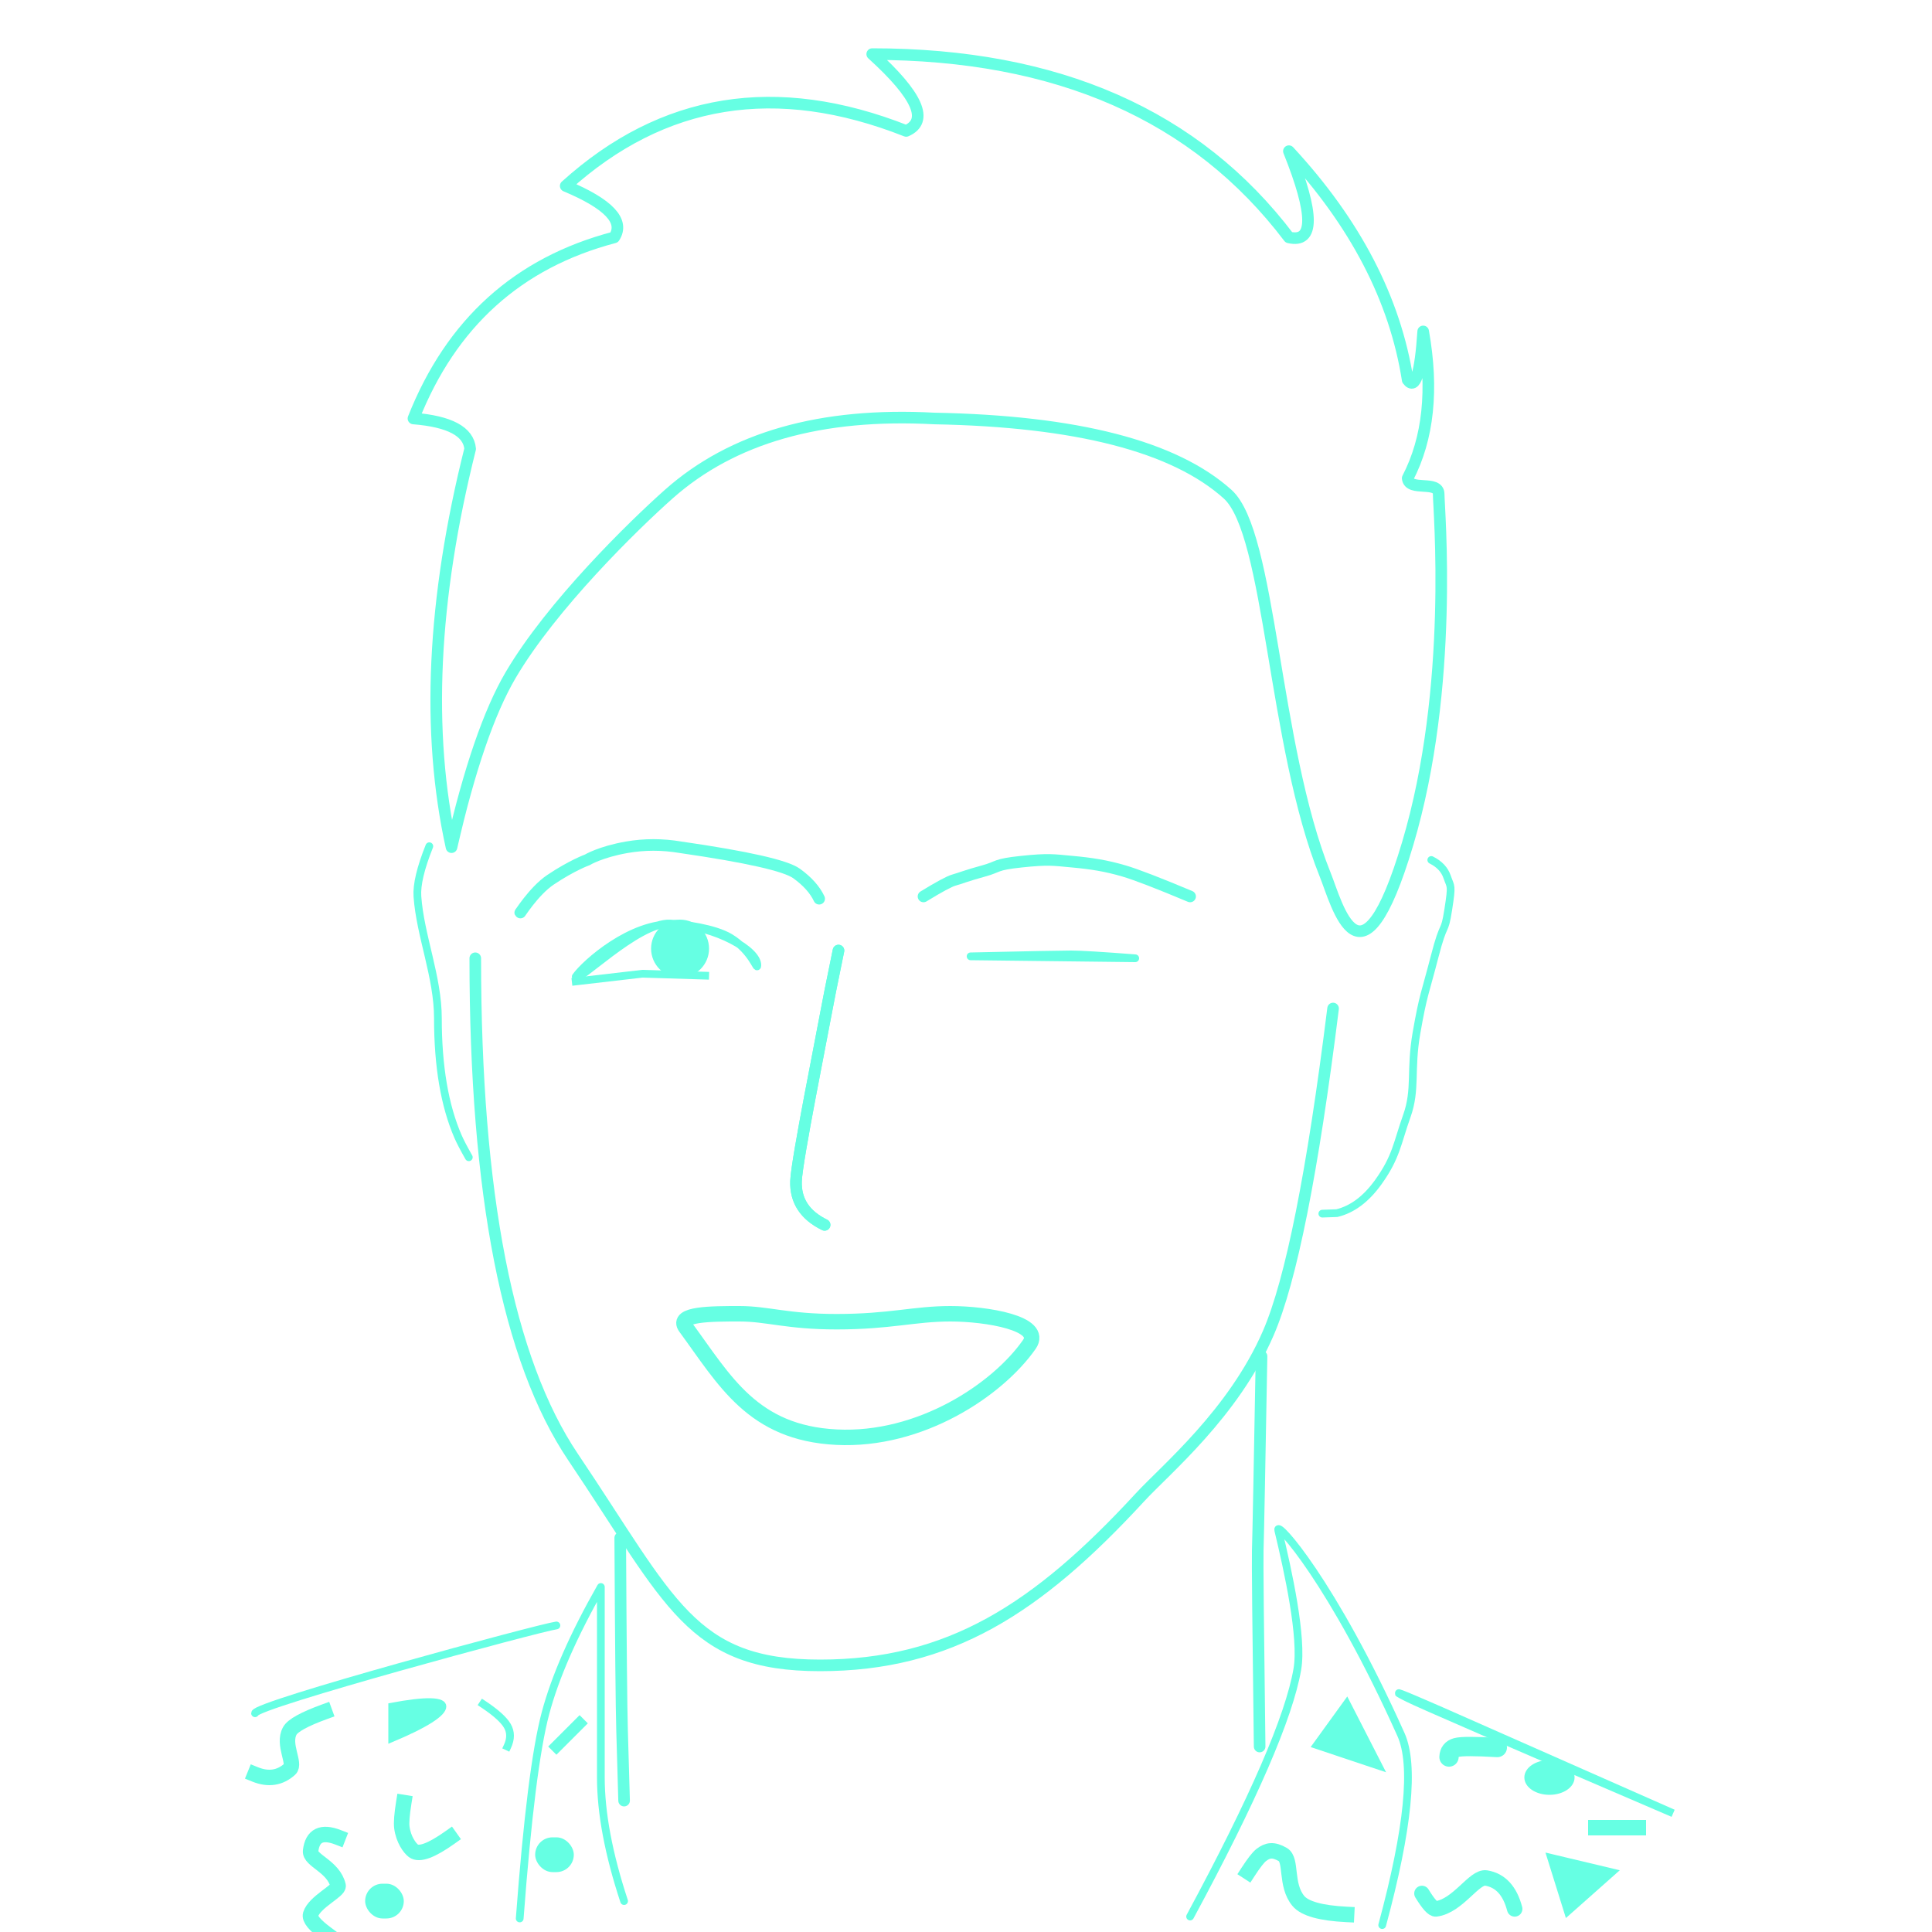 <?xml version="1.0" encoding="UTF-8"?>
<svg width="500px" height="500px" viewBox="0 0 500 500" version="1.1" xmlns="http://www.w3.org/2000/svg" xmlns:xlink="http://www.w3.org/1999/xlink">
    <title>face-wink-dark</title>
    <g id="face-wink-dark" stroke="none" stroke-width="1" fill="none" fill-rule="evenodd">
        <rect id="Rectangle" stroke="#66FFE3" fill="#66FFE3" x="95" y="488" width="9" height="8" rx="4"></rect>
        <rect id="Rectangle" stroke="#66FFE3" fill="#66FFE3" x="139" y="476" width="9" height="8" rx="4"></rect>
        <path d="M123,248 C123,309 131.44,352.036 148.32,377.108 C173.64,414.717 178.77,431 212.217,431 C245.664,431 268.429,416.38 295,387.538 C301.622,380.35 319.23,365.778 328.242,344.991 C334.127,331.418 339.713,303.421 345,261" id="Line-2" stroke="#66FFE3" stroke-width="3" stroke-linecap="round"></path>
        <path d="M364.308,218.335 C376.441,177.641 372.329,131.575 372.329,127.88 C372.329,124.185 364.645,127.301 364.308,123.769 C369.655,113.459 370.992,100.794 368.319,85.775 C367.592,96.764 366.255,100.951 364.308,98.338 C361.045,77.469 350.797,57.731 333.565,39.123 C340.156,55.534 340.156,62.972 333.565,61.436 C309.596,29.812 273.651,14 225.729,14 C237.535,24.698 240.464,31.326 234.516,33.884 C200.938,20.628 171.568,25.373 146.405,48.118 C157.535,52.781 161.721,57.221 158.961,61.436 C134.104,67.967 116.784,83.589 107,108.304 C116.385,109.057 121.277,111.678 121.676,116.167 C111.892,155.167 110.284,189.527 116.853,219.248 C121.466,199.048 126.575,184.187 132.179,174.666 C142.773,156.67 163.886,136.039 173.073,127.88 C189.549,113.247 212.448,106.721 241.77,108.304 C278.614,108.987 303.923,115.512 317.697,127.88 C328.92,137.958 329.398,192.691 342.962,226.381 C346.045,234.039 352.176,259.028 364.308,218.335 Z" id="Line" stroke="#66FFE3" stroke-width="3" stroke-linecap="square" stroke-linejoin="round"></path>
        <path d="M217,246 C215.359,253.938 214.162,259.953 213.41,264.046 C212.771,267.518 211.143,275.759 209.575,284.06 C207.801,293.453 206.105,302.924 206.009,305.658 C205.831,310.72 208.298,314.501 213.41,317" id="Line-2" stroke="#66FFE3" stroke-width="3" stroke-linecap="round"></path>
        <path d="M160.515,398 C160.661,425.581 160.82,442.214 160.993,447.899 C161.1,451.436 161.274,457.47 161.515,466" id="Line-2" stroke="#66FFE3" stroke-width="3" stroke-linecap="round"></path>
        <path d="M326.485,351 C325.967,380.148 325.64,396.912 325.503,401.291 C325.426,403.768 325.59,420.671 325.994,452" id="Line-2" stroke="#66FFE3" stroke-width="3" stroke-linecap="round"></path>
        <path d="M421.96,442.775 C432.766,438.05 435.639,436.958 430.58,439.5 C427.717,440.938 404.844,450.863 361.96,469.275 L421.96,442.775 Z" id="Line-2" stroke="#66FFE3" stroke-width="2" stroke-linecap="round" transform="translate(397.48, 453.721) scale(-1, 1) translate(-397.48, -453.721) "></path>
        <path d="M217,246 C215.359,253.938 214.162,259.953 213.41,264.046 C212.771,267.518 211.143,275.759 209.575,284.06 C207.801,293.453 206.105,302.924 206.009,305.658 C205.831,310.72 208.298,314.501 213.41,317" id="Line-2" stroke="#66FFE3" stroke-width="3" stroke-linecap="round"></path>
        <path d="M144,420.664 C139.76,421.22 66.078,441.166 66,443.391" id="Line-2" stroke="#66FFE3" stroke-width="2" stroke-linecap="round"></path>
        <path d="M212,222.318 C210.91,224.644 208.961,226.821 206.155,228.85 C203.348,230.878 193.343,233.139 176.14,235.632 C171.399,236.432 166.751,236.432 162.197,235.632 C155.366,234.432 151.988,232.376 151.988,232.376 C151.988,232.376 148.019,230.95 142.464,227.216 C138.038,224.241 134.169,217.844 134.677,218.763" id="Line-2" stroke="#66FFE3" stroke-width="3" stroke-linecap="round" transform="translate(173.316, 227.453) scale(1, -1) translate(-173.316, -227.453) "></path>
        <path d="M308,222.546 C299.711,226.023 294.024,228.216 290.939,229.126 C286.312,230.491 282.428,231.097 277.496,231.546 C272.563,231.995 271.405,232.29 264.339,231.546 C257.272,230.802 258.735,230.28 254.507,229.126 C250.279,227.972 248.534,227.249 246.822,226.765 C245.68,226.443 243.073,225.037 239,222.546" id="Line-2" stroke="#66FFE3" stroke-width="3" stroke-linecap="round" transform="translate(273.5, 227.273) scale(1, -1) translate(-273.5, -227.273) "></path>
        <path d="M177.449,343.498 C187.559,357.275 194.764,370.848 216.491,371.938 C238.219,373.027 258.188,359.665 266.379,347.955 C270.221,342.463 255.362,340 245.957,340 C236.552,340 230.469,342.055 216.491,342.055 C203.749,342.055 198.631,340 191.407,340 C184.183,340 174.834,340 177.449,343.498 Z" id="Line-3" stroke="#66FFE3" stroke-width="4" stroke-linecap="square"></path>
        <path d="M149.002,252.761 C148.818,255.168 165.031,238.596 173.433,239.008 C176.915,239.178 184.941,240.208 188.962,242.648 C194.645,246.096 195.902,251.136 195.994,249.929 C196.297,245.954 185.309,239.743 174.353,239.207 C163.398,238.671 151.436,249.293 149.002,252.761 Z" id="Line-5" stroke="#66FFE3" stroke-width="2" stroke-linecap="round" stroke-linejoin="round"></path>
        <circle id="Oval" stroke="#66FFE3" stroke-width="2" fill="#66FFE3" cx="176" cy="245.5" r="6.5"></circle>
        <path d="M293.803,248 C285.192,247.333 279.664,247 277.218,247 C274.773,247 266.096,247.167 251.188,247.5 L293.803,248 Z" id="Line-6" stroke="#66FFE3" stroke-width="2" stroke-linecap="round" stroke-linejoin="round"></path>
        <polyline id="Line-7" stroke="#66FFE3" stroke-width="2" stroke-linecap="square" points="149 254 166.258 252 182.5 252.5"></polyline>
        <path d="M400.702,480.131 C403.901,490.377 405.5,495.5 405.5,495.5 C405.5,495.5 409.715,491.762 418.146,484.285 L400.702,480.131 Z" id="Line-8" stroke="#66FFE3" fill="#66FFE3" stroke-linecap="square"></path>
        <polygon id="Line-9" stroke="#66FFE3" fill="#66FFE3" stroke-linecap="square" points="340 451.881 348.598 440 357.714 457.802"></polygon>
        <path d="M372,223 C374.056,224.116 375.37,225.616 375.941,227.5 C376.797,230.325 377.216,229.364 375.941,236 C374.665,242.636 374.822,238.438 372,248 C369.178,257.562 368.731,257.547 366.611,267.606 C364.583,277.232 366.087,282.148 363.356,289.021 C360.626,295.894 360.293,299.512 355.352,305.885 C352.059,310.134 348.404,312.668 344.39,313.487 L340.629,313.487" id="Line-10" stroke="#66FFE3" stroke-width="2" stroke-linecap="round" stroke-linejoin="round" transform="translate(358.688, 268.243) rotate(-2) translate(-358.688, -268.243) "></path>
        <path d="M111.108,219 C108.843,224.665 107.816,228.999 108.027,232 C108.736,242.108 113.33,252.835 113.33,263.5 C113.33,275.943 115.068,286.161 118.543,294.154 C119.096,295.426 120.025,297.208 121.33,299.5" id="Line-11" stroke="#66FFE3" stroke-width="2" stroke-linecap="round" stroke-linejoin="round"></path>
        <path d="M101,441.242 C110.333,439.464 115,439.595 115,441.636 C115,443.677 110.333,446.644 101,450.537 L101,441.242 Z" id="Line-12" stroke="#66FFE3" fill="#66FFE3" stroke-linecap="square"></path>
        <ellipse id="Oval" stroke="#66FFE3" fill="#66FFE3" cx="401" cy="460" rx="6" ry="4"></ellipse>
        <path d="M84,443 C78.777,444.899 75.777,446.55 75,447.952 C73.053,451.467 76.597,456.418 75,457.856 C72.447,460.155 69.447,460.605 66,459.206" id="Line-13" stroke="#66FFE3" stroke-width="4" stroke-linecap="square"></path>
        <path d="M323,484.45 C324.499,482.137 325.633,480.681 326.402,480.081 C328.037,478.806 329.527,478.532 331.985,479.95 C334.42,481.355 332.568,487.793 336,491.95 C337.652,493.951 341.819,495.118 348.5,495.45" id="Line-14" stroke="#66FFE3" stroke-width="4" stroke-linecap="square"></path>
        <path d="M104.5,466.5 C104.005,469.584 103.838,471.735 104,472.954 C104.418,476.102 106.061,478.296 107,479 C108.485,480.114 111.651,478.947 116.5,475.5" id="Line-15" stroke="#66FFE3" stroke-width="4" stroke-linecap="square"></path>
        <path d="M87.5,475.5 C83.236,473.84 80.865,475.007 80.386,479 C80.085,481.509 86.34,482.987 87.5,488 C87.803,489.31 81.362,492.219 80.386,495.45 C80.054,496.548 81.425,498.231 84.5,500.5" id="Line-16" stroke="#66FFE3" stroke-width="4" stroke-linecap="square"></path>
        <path d="M375,454.714 C375.05,453.414 375.696,452.594 376.941,452.254 C378.185,451.915 381.706,451.915 387.503,452.254" id="Line-18" stroke="#66FFE3" stroke-width="5" stroke-linecap="round" stroke-linejoin="round"></path>
        <path d="M392,494.025 C390.766,489.305 388.307,486.639 384.621,486.025 C381.523,485.508 377.33,493.308 371.611,494.025 C370.888,494.115 369.684,492.782 368,490.025" id="Line-20" stroke="#66FFE3" stroke-width="4" stroke-linecap="round" stroke-linejoin="round"></path>
        <line x1="144" y1="452" x2="150" y2="446" id="Line-21" stroke="#66FFE3" stroke-width="3" stroke-linecap="square"></line>
        <path d="M132,441 C128.705,443.187 126.601,445.078 125.686,446.671 C124.771,448.265 124.771,450.041 125.686,452" id="Line-23" stroke="#66FFE3" stroke-width="2" stroke-linecap="square" transform="translate(128.5, 446.5) scale(-1, 1) translate(-128.5, -446.5) "></path>
        <path d="M308,496 C324.369,465.67 333.619,444.337 335.75,432 C337.156,423.858 333.362,406.607 330.807,396 C330.137,393.219 344.856,409.39 362.57,448.901 C366.093,456.758 364.474,473.197 357.714,498.216" id="Line-19" stroke="#66FFE3" stroke-width="2" stroke-linecap="round" stroke-linejoin="round"></path>
        <line x1="413" y1="473" x2="424" y2="473" id="Line-17" stroke="#66FFE3" stroke-width="4" stroke-linecap="square"></line>
        <path d="M134.5,496.5 C136.456,470.444 138.677,452.741 141.163,443.391 C143.648,434.042 148.427,423.148 155.5,410.709 C155.5,434.399 155.5,450.83 155.5,460 C155.5,469.17 157.505,479.837 161.515,492" id="Line-22" stroke="#66FFE3" stroke-width="2" stroke-linecap="round" stroke-linejoin="round"></path>
    </g>
</svg>